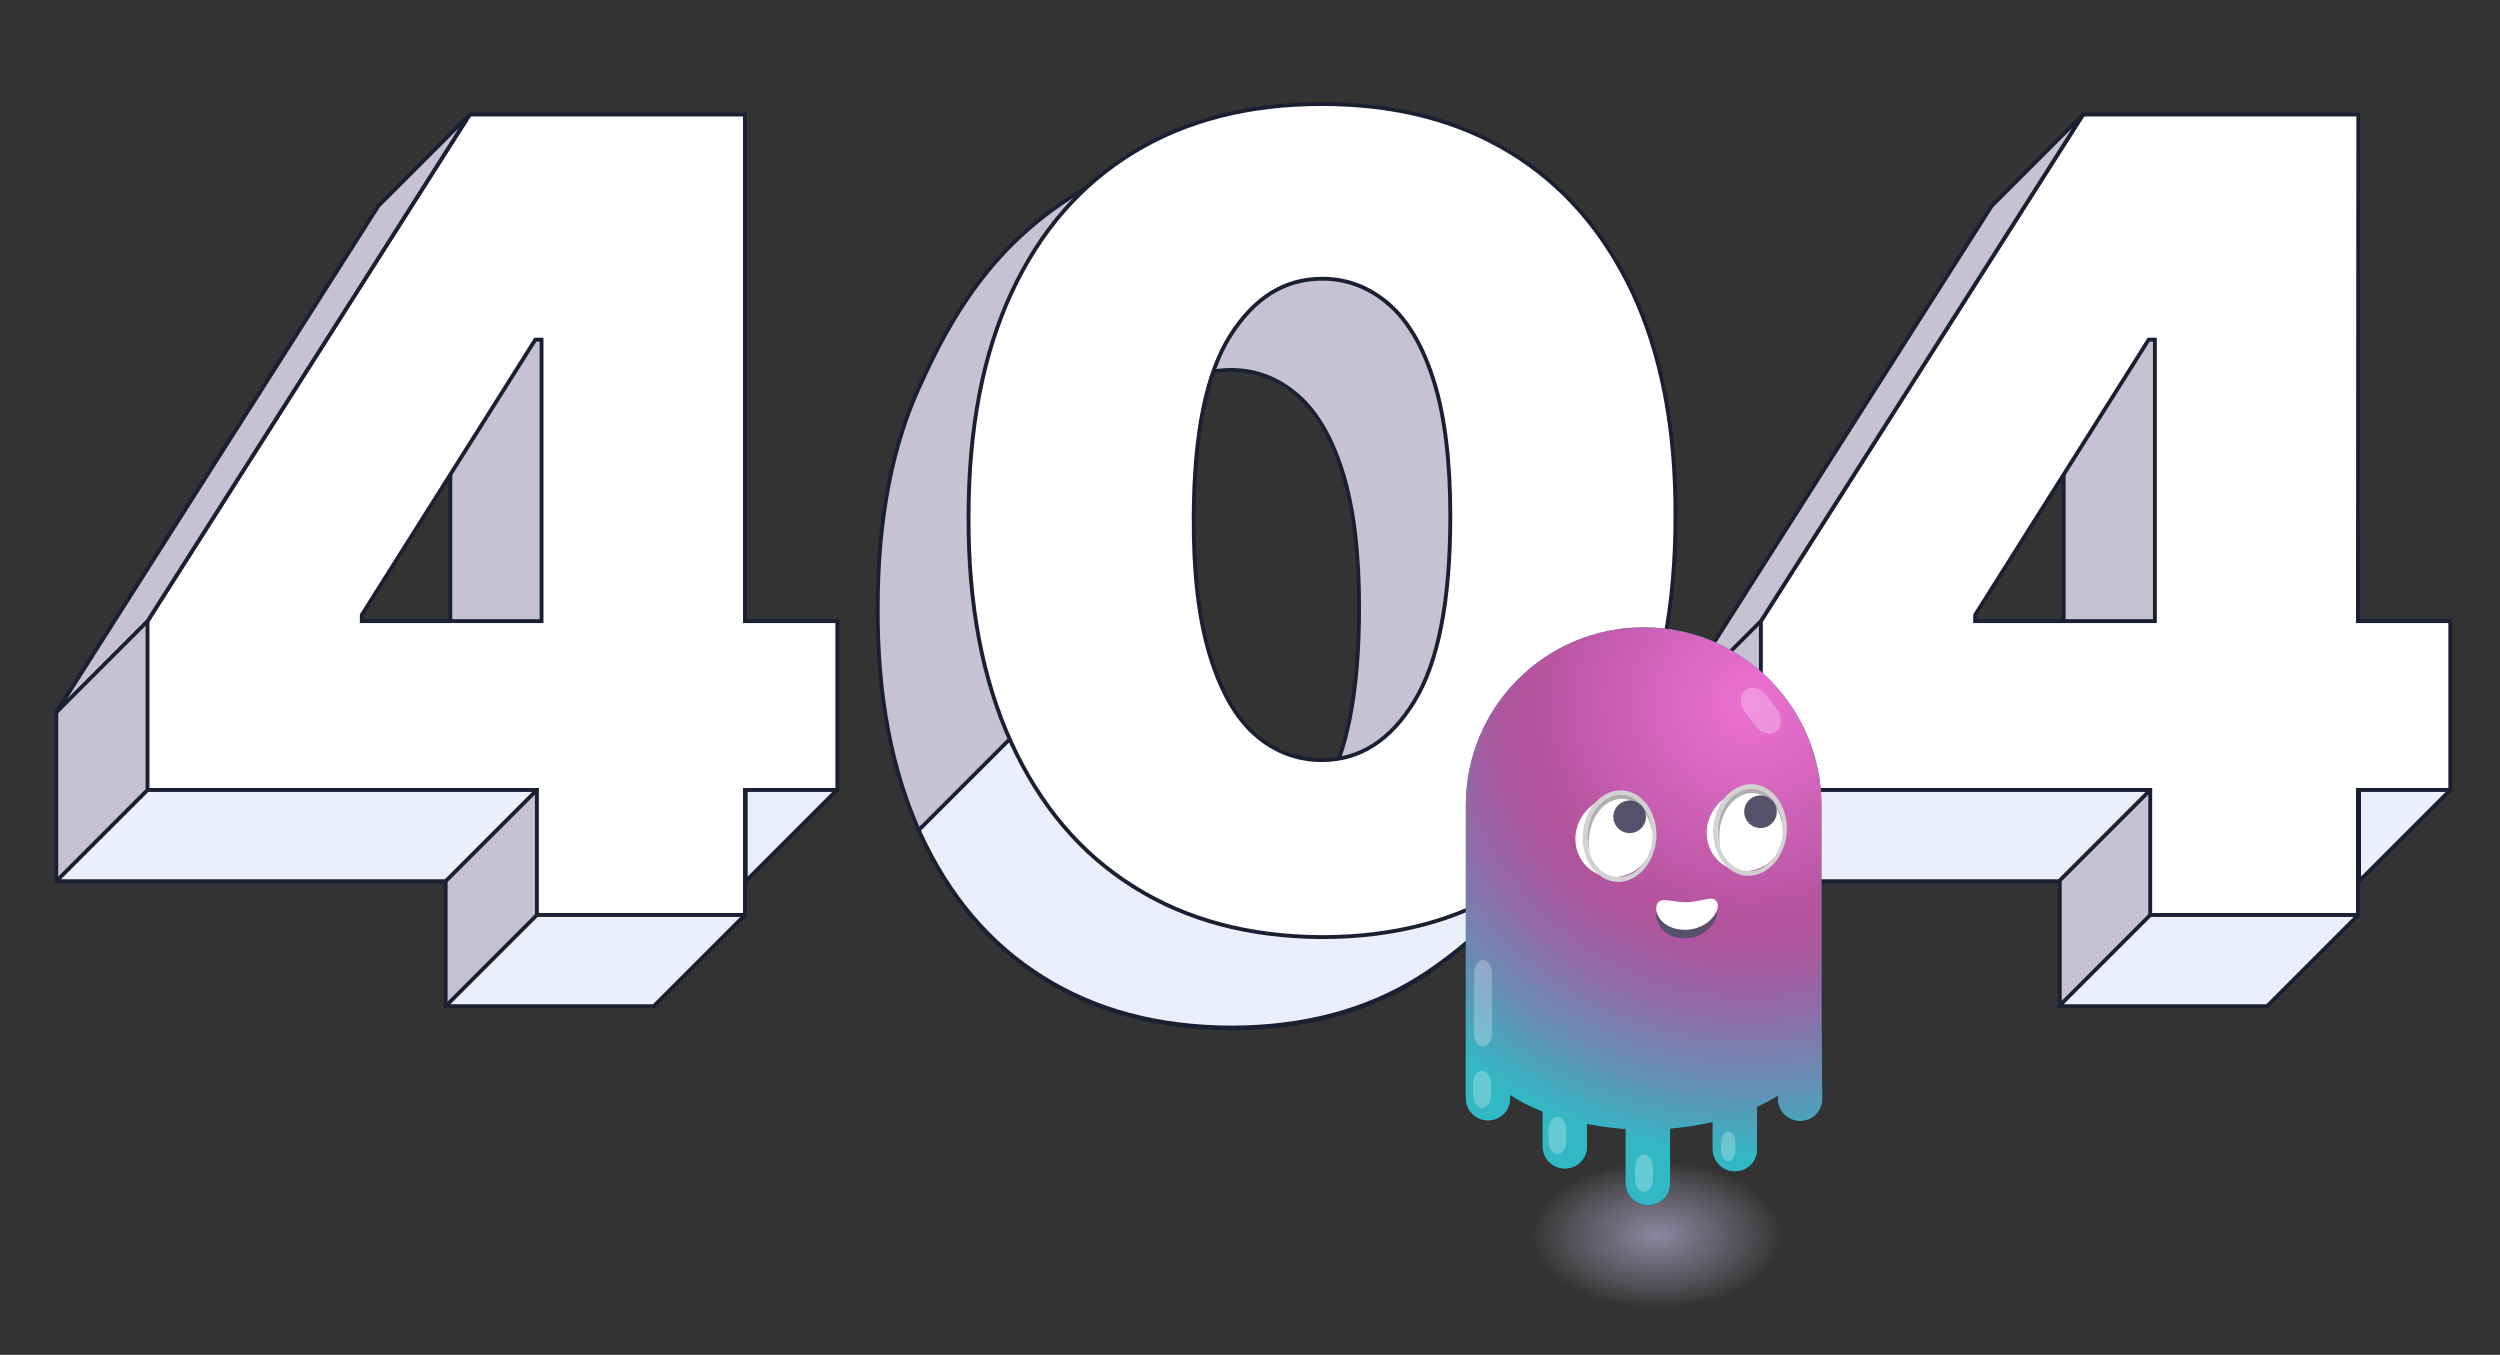 <?xml version="1.0" encoding="utf-8"?>
<!-- Generator: Adobe Illustrator 27.9.0, SVG Export Plug-In . SVG Version: 6.00 Build 0)  -->
<svg version="1.1" id="Слой_1" xmlns="http://www.w3.org/2000/svg" xmlns:xlink="http://www.w3.org/1999/xlink" x="0px" y="0px"
	 viewBox="0 0 644 349" style="enable-background:new 0 0 644 349;" xml:space="preserve">
<rect x="0" y="0" width="644" height="349" fill="#333333" stroke="none"/>
<style type="text/css">
	.st0{fill:#C6C2D1;stroke:#1A2031;stroke-miterlimit:10;}
	.st1{fill:#EBEFFC;stroke:#1A2031;stroke-linecap:round;stroke-linejoin:round;stroke-miterlimit:10;}
	.st2{fill:#FFFFFF;stroke:#1A2031;stroke-miterlimit:10;}
	.st3{fill:#C6C2D1;stroke:#1A2031;stroke-linecap:round;stroke-linejoin:round;stroke-miterlimit:10;}
	.st4{opacity:0.256;fill-rule:evenodd;clip-rule:evenodd;fill:#FFFFFF;enable-background:new    ;}
	.st5{opacity:0.67;fill:url(#SVGID_1_);enable-background:new    ;}
	.st6{fill:#00ABBF;}
	.st7{fill:url(#SVGID_00000126289567159297848390000002526371543698933406_);}
	.st8{fill-rule:evenodd;clip-rule:evenodd;fill:#56506B;}
	.st9{fill-rule:evenodd;clip-rule:evenodd;fill:#FFFFFF;}
	.st10{fill-rule:evenodd;clip-rule:evenodd;fill:#AEAEB0;}
	.st11{fill-rule:evenodd;clip-rule:evenodd;fill:#D2D2D2;}
</style>
<path class="st0" d="M168.4,53H137h-21H97.5l-83,130.5V227h100.3v32.2h53.6V227h23.8v-43.5h-23.8V53L168.4,53z M69.7,181.9
	l44.7-70.9h1.6v72.5H69.7V181.9z"/>
<path class="st0" d="M365.5,62.7c-13.6-8.3-29.8-12.4-48.5-12.4s-23.4-9.8-37.2-1.9c-24.6,14.1-35.3,34.5-42.6,50.4
	c-7.4,15.8-11.1,35.1-11.1,57.8c-0.1,22.6,3.6,42,11,58.2s17.9,28.6,31.5,37.1c13.6,8.6,29.8,12.9,48.5,13
	c18.7,0,34.9-4.3,48.5-12.8c13.6-8.6,24.1-20.9,31.5-37.1s11.1-35.6,11.1-58.4c0.1-22.6-3.6-41.8-11-57.7
	C389.6,83,379.1,70.9,365.5,62.7z M340.8,204.2c-6.2,10.1-14.1,15.1-23.8,15.1c-6.4,0-12.2-2.2-17.2-6.6s-8.9-11.3-11.7-20.6
	c-2.8-9.3-4.2-21.1-4.1-35.6c0.1-21.2,3.2-36.7,9.4-46.5s14-14.7,23.7-14.7c6.4,0,12.1,2.2,17.1,6.5s8.9,11,11.7,20
	s4.2,20.6,4.2,34.7C350.1,178.2,347,194.1,340.8,204.2z"/>
<path class="st1" d="M387.7,216.2c-12.4,1.4-24.9,1.8-37.3,1c-6.3-0.4-12.5-1.1-18.7-2.1c-0.3-0.1-0.6-0.1-0.9-0.1
	c-4.1,2.7-8.6,4.1-13.7,4.1c-6.4,0-12.2-2.2-17.2-6.6c-4.8-4.3-8.6-10.8-11.4-19.5c-5.5-4.8-12.1-9-15.7-15.3l-36.1,36.1
	c0.1,0.2,0.2,0.5,0.3,0.8c7.4,16.2,17.9,28.6,31.5,37.1c13.6,8.6,29.8,12.9,48.5,13c18.7,0,34.9-4.3,48.5-12.8
	c13.5-8.5,26.3-21.4,40.2-37.7C402.8,214.6,390.8,215.9,387.7,216.2z"/>
<path class="st2" d="M191.9,29.5h-31.4h-20.9H121L38,160v43.5h100.3v32.2h53.6v-32.2h23.8V160h-23.8V29.5z M93.2,158.4l44.7-70.9
	h1.6V160H93.2V158.4z"/>
<path class="st2" d="M389,39.2c-13.6-8.3-29.8-12.4-48.5-12.4s-34.9,4.1-48.5,12.4s-24,20.2-31.4,36.1s-11.1,35.1-11.1,57.8
	c-0.1,22.6,3.6,42,11,58.2s17.9,28.6,31.5,37.1c13.6,8.6,29.8,12.9,48.5,13c18.7,0,34.9-4.3,48.5-12.8s24.1-20.9,31.5-37.1
	s11.1-35.6,11.1-58.4c0.1-22.6-3.6-41.8-11-57.7C413.1,59.5,402.6,47.5,389,39.2z M364.3,180.7c-6.2,10.1-14.1,15.1-23.8,15.1
	c-6.4,0-12.2-2.2-17.2-6.6s-8.9-11.3-11.7-20.6c-2.8-9.3-4.2-21.1-4.1-35.6c0.1-21.2,3.2-36.7,9.4-46.5s14-14.7,23.7-14.7
	c6.4,0,12.1,2.2,17.1,6.5s8.9,11,11.7,20s4.2,20.6,4.2,34.7C373.6,154.7,370.5,170.6,364.3,180.7z"/>
<polygon class="st3" points="121,29.5 97.5,53 14.5,183.5 38,160 "/>
<polygon class="st1" points="14.5,227 38,203.5 138.3,203.5 114.8,227 "/>
<polygon class="st1" points="138.3,235.7 114.8,259.2 168.4,259.2 191.9,235.7 "/>
<polygon class="st1" points="215.6,203.5 192.1,227 192.1,203.5 "/>
<path class="st0" d="M584,53h-31.4h-20.9h-18.5l-82.9,130.5V227h100.3v32.2H584V227h23.8v-43.5H584V53z M485.3,181.9L530,111h1.6
	v72.5h-46.3V181.9z"/>
<path class="st2" d="M607.5,29.5H576h-20.9h-18.5l-83,130.5v43.5h100.3v32.2h53.5v-32.2h23.8V160h-23.8L607.5,29.5L607.5,29.5z
	 M508.8,158.4l44.7-70.9h1.6V160h-46.3V158.4z"/>
<polygon class="st3" points="536.6,29.5 513.1,53 430.1,183.5 453.6,160 "/>
<polygon class="st1" points="430.1,227 453.6,203.5 553.9,203.5 530.4,227 "/>
<polygon class="st1" points="553.9,235.7 530.4,259.2 584,259.2 607.5,235.7 "/>
<polygon class="st1" points="631.2,203.5 607.7,227 607.7,203.5 "/>
<g>
	<path id="矩形_00000023265548685974492650000012939252271848885664_" class="st4" d="M461.6,280.2L461.6,280.2
		c0.7,0,1.3,0.8,1.3,1.8v1.7c0,1-0.6,1.8-1.3,1.8l0,0c-0.7,0-1.3-0.8-1.3-1.8V282C460.3,281,460.9,280.2,461.6,280.2z"/>
	
		<radialGradient id="SVGID_1_" cx="426.794" cy="1026.613" r="32.161" gradientTransform="matrix(1 0 0 0.59 0 -287.596)" gradientUnits="userSpaceOnUse">
		<stop  offset="0" style="stop-color:#B8B2D6"/>
		<stop  offset="0.346" style="stop-color:#BAB5D7;stop-opacity:0.654"/>
		<stop  offset="0.606" style="stop-color:#C2BFDC;stop-opacity:0.394"/>
		<stop  offset="0.838" style="stop-color:#CECFE3;stop-opacity:0.162"/>
		<stop  offset="1" style="stop-color:#DBDFEB;stop-opacity:0"/>
	</radialGradient>
	<path class="st5" d="M454.4,302.4c-15.1-8.7-39.7-8.8-54.9-0.2s-15.4,22.6-0.2,31.3c15.1,8.7,39.7,8.8,54.9,0.2
		C469.3,325.1,469.4,311.1,454.4,302.4z"/>
	<g>
		<path class="st6" d="M469.2,262.6v-54.4c0-0.2,0-0.5,0-0.8c0-25.3-20.5-45.8-45.8-45.8s-45.8,20.5-45.8,45.8c0,0.4,0,0.8,0,1.2
			v49.3l0,0v25c0,3.1,2.5,5.7,5.7,5.7s5.7-2.5,5.7-5.7V282c0.6,0.4,1.2,0.8,1.9,1.2c2,1.2,4.2,2.2,6.5,3.1v9c0,3.1,2.5,5.7,5.7,5.7
			s5.7-2.5,5.7-5.7v-5.8c3.2,0.6,6.6,1.1,10,1.3v13.9c0,3.1,2.5,5.7,5.7,5.7s5.7-2.5,5.7-5.7v-14c3.7-0.3,7.4-0.9,11-1.7v7
			c0,3.1,2.5,5.7,5.7,5.7s5.7-2.5,5.7-5.7v-10.9c1.1-0.5,2.2-1.1,3.2-1.6c0.8-0.4,1.5-0.9,2.2-1.3v0.8c0,3.1,2.5,5.7,5.7,5.7
			s5.7-2.5,5.7-5.7L469.2,262.6L469.2,262.6L469.2,262.6z"/>
		
			<radialGradient id="SVGID_00000086650634712063611260000017762619427195063217_" cx="450.733" cy="598.941" r="117.718" gradientTransform="matrix(1 0 0 1 0 -418)" gradientUnits="userSpaceOnUse">
			<stop  offset="1.240000e-02" style="stop-color:#EC71D2"/>
			<stop  offset="0.494" style="stop-color:#B2529D"/>
			<stop  offset="0.565" style="stop-color:#A959A0"/>
			<stop  offset="0.68" style="stop-color:#916CA7"/>
			<stop  offset="0.825" style="stop-color:#6A8BB3"/>
			<stop  offset="0.992" style="stop-color:#35B6C3"/>
			<stop  offset="1" style="stop-color:#32B8C4"/>
		</radialGradient>
		<path style="fill:url(#SVGID_00000086650634712063611260000017762619427195063217_);" d="M469.2,262.6v-54.4c0-0.2,0-0.5,0-0.8
			c0-25.3-20.5-45.8-45.8-45.8s-45.8,20.5-45.8,45.8c0,0.4,0,0.8,0,1.2v49.3l0,0v25c0,3.1,2.5,5.7,5.7,5.7s5.7-2.5,5.7-5.7V282
			c0.6,0.4,1.2,0.8,1.9,1.2c2,1.2,4.2,2.2,6.5,3.1v9c0,3.1,2.5,5.7,5.7,5.7s5.7-2.5,5.7-5.7v-5.8c3.2,0.6,6.6,1.1,10,1.3v13.9
			c0,3.1,2.5,5.7,5.7,5.7s5.7-2.5,5.7-5.7v-14c3.7-0.3,7.4-0.9,11-1.7v7c0,3.1,2.5,5.7,5.7,5.7s5.7-2.5,5.7-5.7v-10.9
			c1.1-0.5,2.2-1.1,3.2-1.6c0.8-0.4,1.5-0.9,2.2-1.3v0.8c0,3.1,2.5,5.7,5.7,5.7s5.7-2.5,5.7-5.7L469.2,262.6L469.2,262.6
			L469.2,262.6z"/>
	</g>
	<path id="矩形_00000157274327544546760850000005986341179244808861_" class="st4" d="M382,247.3L382,247.3c1.2,0,2.3,1.5,2.3,3.3
		v15.7c0,1.8-1.1,3.3-2.3,3.3l0,0c-1.2,0-2.3-1.5-2.3-3.3v-15.7C379.7,248.9,380.8,247.3,382,247.3z"/>
	<path id="矩形_00000023269522807934098110000015755908045546535095_" class="st4" d="M449.7,177.7L449.7,177.7
		c1.5-1.1,4.1-0.4,5.5,1.6l2.5,3.4c1.5,2,1.4,4.6-0.1,5.8l0,0c-1.5,1.1-4.1,0.4-5.5-1.6l-2.5-3.4C448,181.4,448.1,178.9,449.7,177.7
		z"/>
	<path id="矩形_00000121994917870820220140000009013383381852214175_" class="st4" d="M401.2,287.7L401.2,287.7
		c1.2,0,2.3,1.5,2.3,3.3v3c0,1.8-1.1,3.3-2.3,3.3l0,0c-1.2,0-2.3-1.5-2.3-3.3v-3C398.9,289.1,400,287.7,401.2,287.7z"/>
	<path id="矩形_00000142874391440305036330000006669835717772360067_" class="st4" d="M381.8,275.8L381.8,275.8
		c1.2,0,2.3,1.5,2.3,3.3v3c0,1.8-1.1,3.3-2.3,3.3l0,0c-1.2,0-2.3-1.5-2.3-3.3v-3C379.4,277.2,380.5,275.8,381.8,275.8z"/>
	<path id="矩形_00000034803884158828925040000006312913904657730977_" class="st4" d="M423.5,297.4L423.5,297.4
		c1.2,0,2.3,1.5,2.3,3.3v3c0,1.8-1.1,3.3-2.3,3.3l0,0c-1.2,0-2.3-1.5-2.3-3.3v-3C421.2,298.8,422.3,297.4,423.5,297.4z"/>
	<path id="矩形_00000183962904679116055400000014016392506755116982_" class="st4" d="M445.2,291.5L445.2,291.5
		c1,0,1.8,1.2,1.8,2.6v2.4c0,1.4-0.8,2.6-1.8,2.6l0,0c-1,0-1.8-1.2-1.8-2.6v-2.4C443.4,292.6,444.2,291.5,445.2,291.5z"/>
	<g>
		<path id="椭圆形_00000137837967559389343030000015358377626584497803_" class="st8" d="M434.5,241.7c4.5-0.2,7.8-4,7.8-6.6
			c0-1-0.6-1.9-1.5-2c-1.4-0.1-3.6,0.8-6.3,0.9c-2.5,0.1-4.2-0.6-6.1-0.5c-2,0.1-1.9,2.4-1.6,3.4C427.5,239.4,430,241.9,434.5,241.7
			z"/>
		<path id="椭圆形_00000095337929613898024040000008905464957124237232_" class="st9" d="M434.6,239.5c4.6-0.2,7.9-3.7,7.9-6.2
			c0-0.9-0.6-1.7-1.5-1.8c-1.4-0.1-3.7,0.8-6.4,0.9c-2.6,0.1-4.2-0.6-6.2-0.5s-1.9,2.4-1.6,3.2C427.5,237.4,430.1,239.7,434.6,239.5
			z"/>
	</g>
	<g>
		
			<ellipse transform="matrix(0.567 -0.824 0.824 0.567 2.35 435.977)" class="st9" cx="415.9" cy="215.8" rx="10.5" ry="10"/>
		<path id="形状结合_00000153672998867488876740000017650498821324272023_" class="st10" d="M417.2,204.8
			c4.7-0.2,8.5,4.4,8.5,10.2c0,0.2,0,0.4,0,0.6v0.6c0-5.9-3.7-10.6-8.2-10.4s-8.2,5.1-8.2,11.1c0,1.1,0.1,2.3,0.4,3.3
			c-0.5-1.3-0.8-2.9-0.8-4.4C408.7,209.9,412.5,205,417.2,204.8z"/>
		<path id="形状结合_00000085955223974186114990000002304969850617821353_" class="st11" d="M417.2,203.6
			c5.2-0.2,9.5,4.9,9.5,11.4s-4.3,11.9-9.5,12.2c-5.2,0.2-9.5-4.9-9.5-11.4S411.9,203.8,417.2,203.6z M417.2,204.8
			c-4.7,0.2-8.4,5.1-8.4,10.9s3.8,10.4,8.5,10.2s8.4-5.1,8.4-10.9C425.6,209.2,421.7,204.6,417.2,204.8z"/>
	</g>
	<g>
		
			<ellipse transform="matrix(0.567 -0.824 0.824 0.567 18.279 463.256)" class="st9" cx="449.8" cy="214.2" rx="10.5" ry="10"/>
		<path id="形状结合_00000150817725586915542540000007765414565157247658_" class="st10" d="M450.8,203.3
			c4.7-0.2,8.5,4.4,8.5,10.2c0,0.2,0,0.4,0,0.6v0.6c0-5.9-3.7-10.6-8.2-10.4s-8.2,5.1-8.2,11.1c0,1.1,0.1,2.3,0.4,3.3
			c-0.5-1.3-0.8-2.9-0.8-4.4C442.4,208.4,446.1,203.5,450.8,203.3z"/>
		<path id="形状结合_00000126317089401196512530000008566344633865675666_" class="st11" d="M450.8,202
			c5.2-0.2,9.5,4.9,9.5,11.4s-4.3,11.9-9.5,12.2s-9.5-4.9-9.5-11.4C441.4,207.7,445.5,202.3,450.8,202z M450.8,203.3
			c-4.7,0.2-8.4,5.1-8.4,10.9s3.8,10.4,8.5,10.2s8.4-5.1,8.4-10.9C459.3,207.7,455.4,203.1,450.8,203.3z"/>
	</g>
	<circle class="st8" cx="419.8" cy="210.4" r="4.2"/>
	<circle class="st8" cx="453.5" cy="209.1" r="4.2"/>
</g>
</svg>
